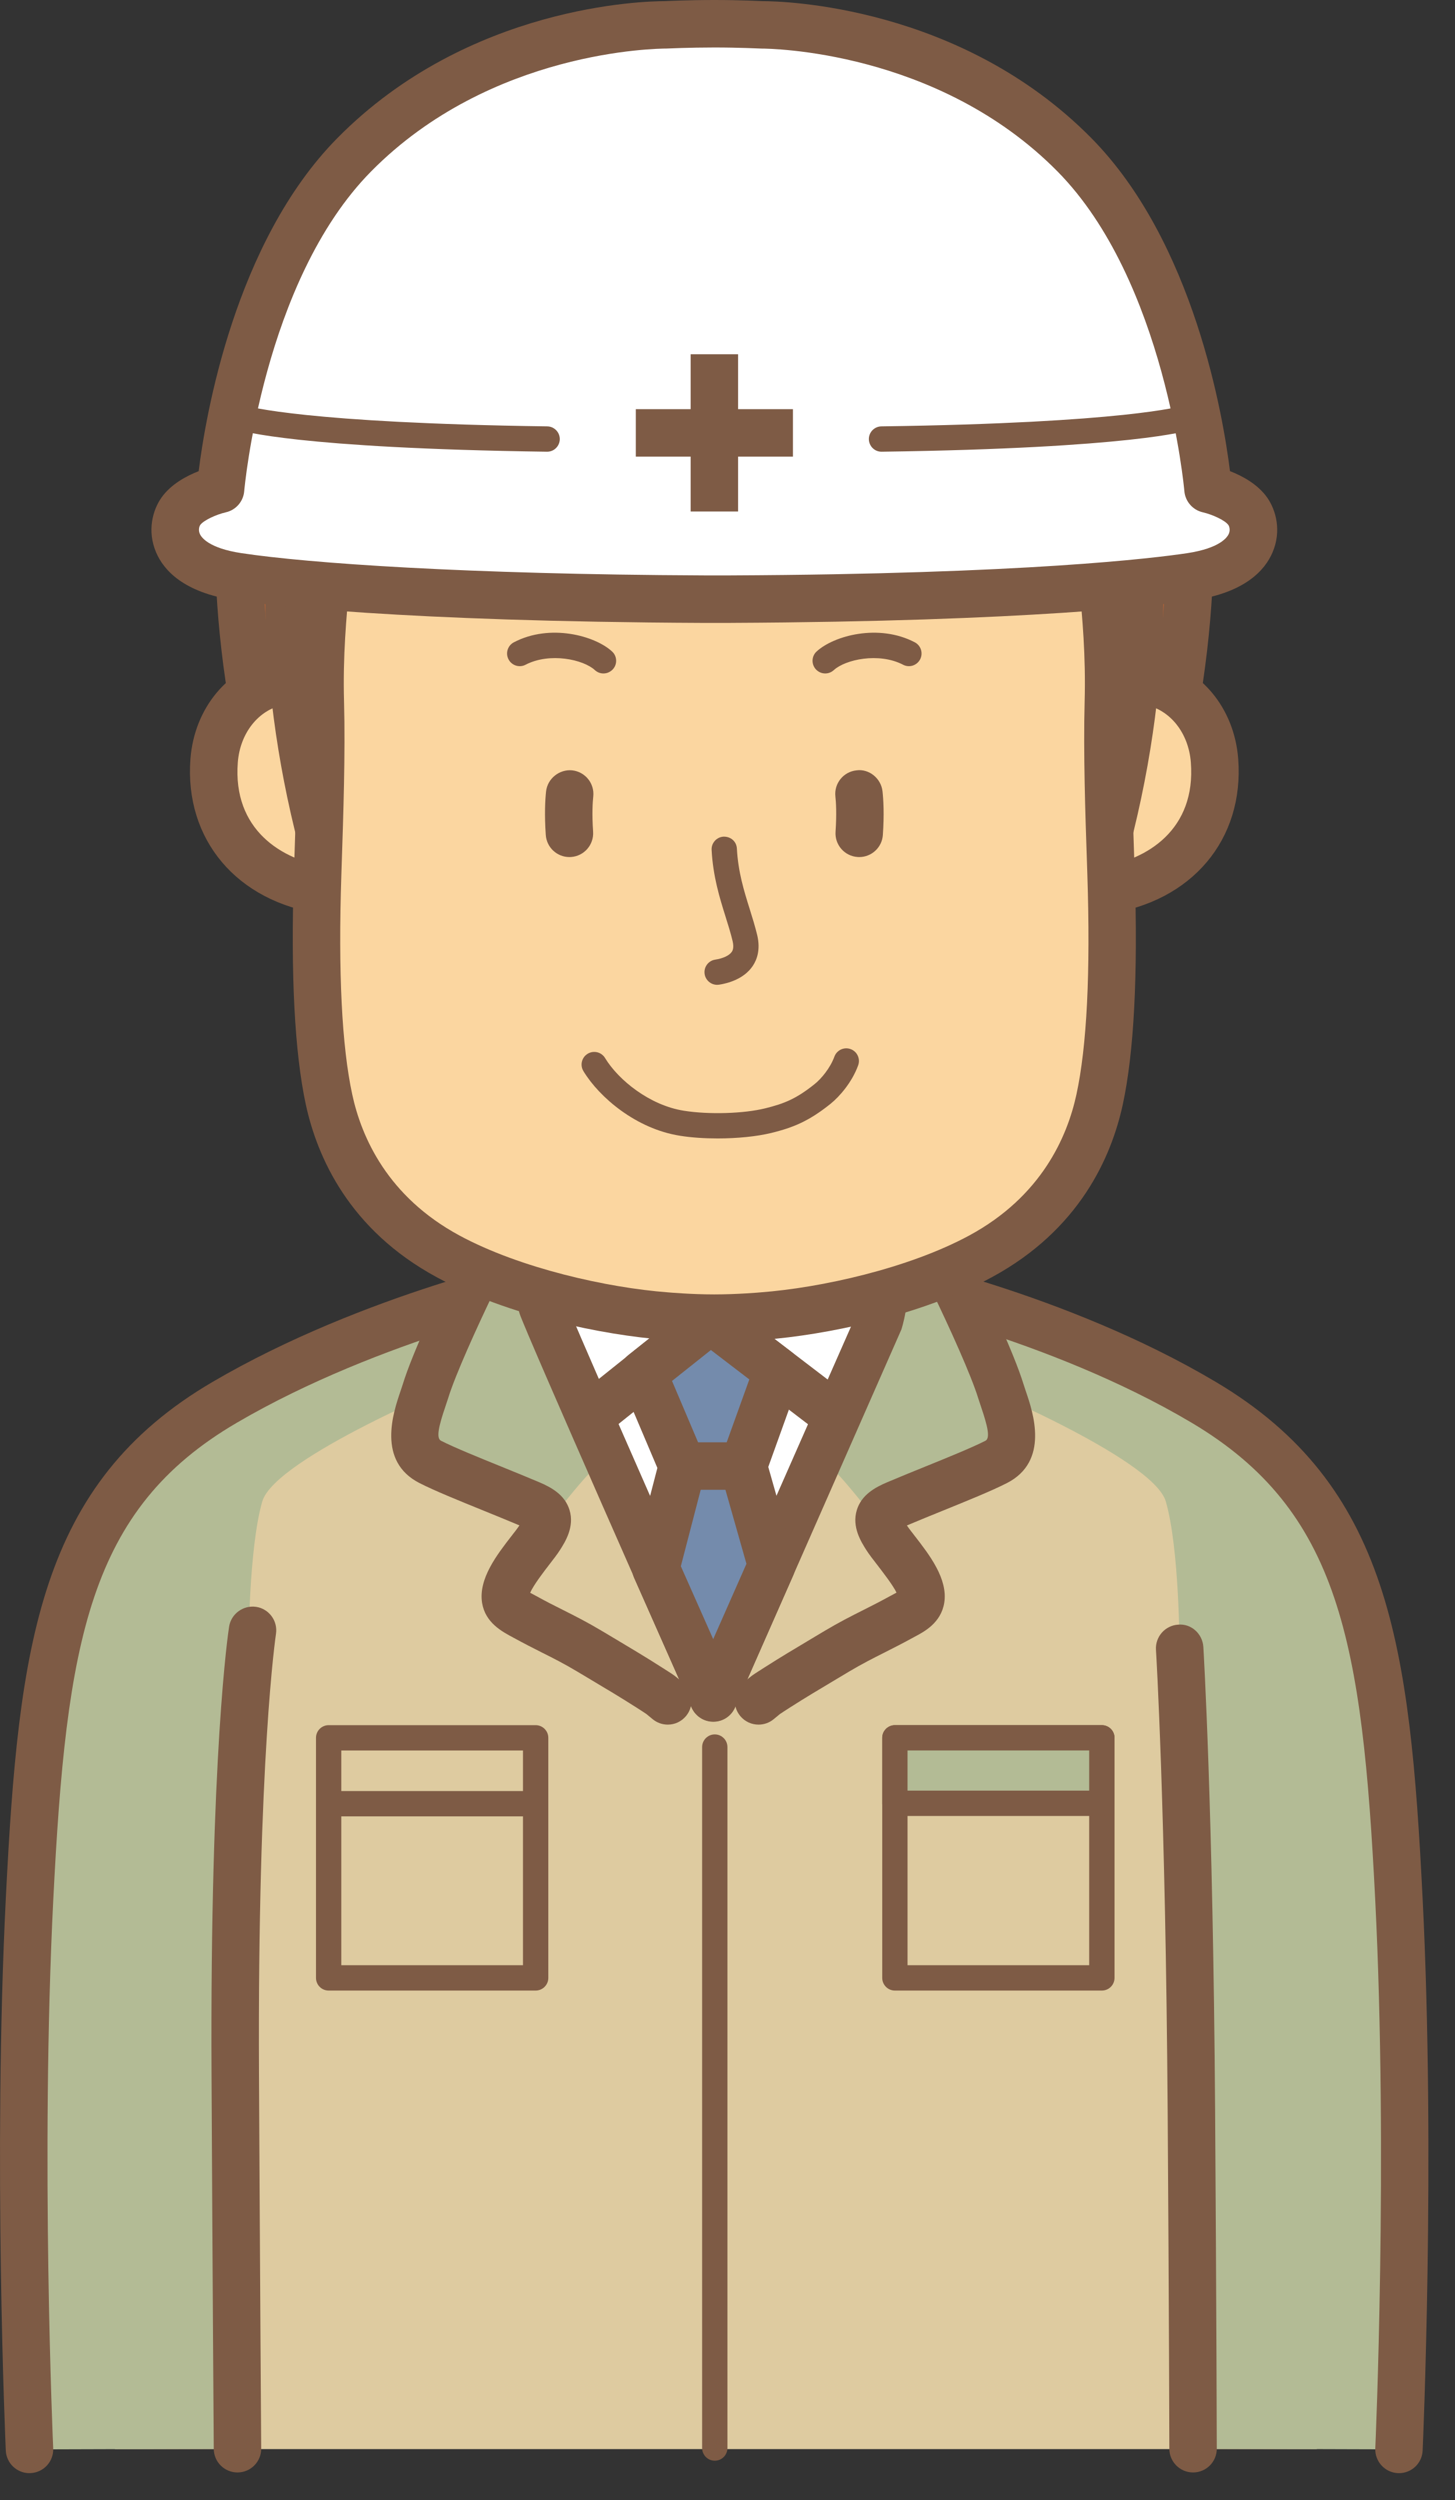 <?xml version="1.0" encoding="utf-8"?>
<!-- Generator: Adobe Illustrator 16.0.3, SVG Export Plug-In . SVG Version: 6.00 Build 0)  -->
<!DOCTYPE svg PUBLIC "-//W3C//DTD SVG 1.1//EN" "http://www.w3.org/Graphics/SVG/1.1/DTD/svg11.dtd">
<svg version="1.1" id="レイヤー_1" xmlns="http://www.w3.org/2000/svg" xmlns:xlink="http://www.w3.org/1999/xlink" x="0px"
	 y="0px" width="46px" height="79px" viewBox="0 0 46 79" enable-background="new 0 0 46 79" xml:space="preserve">
<rect x="0" y="0" width="46" height="79" fill="#333333" stroke="none"/>
<g>
	<g>
		<path fill="#DECBA0" d="M3.635,77.383h37.996c0,0,0.227-24.648-1.669-28.441c-1.896-3.791-10.238-7.887-17.822-7.887
			S7.958,44.469,5.986,48.336S3.635,77.383,3.635,77.383z"/>
	</g>
	<g>
		<path fill="#B3BB95" d="M38.352,44.494c2.615,1.686,3.94,3.596,4.719,6.297c0.688,2.385,0.961,5.4,1.152,9.203
			c0.415,8.273,0.002,17.398,0.002,17.398l-6.511-0.021c0,0-0.009-4.223-0.053-10.65c-0.067-9.729-0.371-14.639-0.371-14.639
			s-0.002-3.156-0.433-4.641c-0.401-1.383-6.303-3.807-6.303-3.807l-0.906-2.797c0,0,3.032,0.869,5.859,2.141
			C36.49,43.42,37.564,43.988,38.352,44.494z"/>
	</g>
	<g>
		<path fill="#B3BB95" d="M6.798,44.494c-2.615,1.686-3.94,3.596-4.719,6.297c-0.688,2.385-0.961,5.4-1.152,9.203
			c-0.415,8.273-0.002,17.398-0.002,17.398l6.567-0.021c0,0-0.048-4.223-0.004-10.65c0.067-9.729,0.371-14.639,0.371-14.639
			s0.002-3.156,0.433-4.641c0.401-1.383,6.303-3.807,6.303-3.807l0.906-2.797c0,0-3.032,0.869-5.859,2.141
			C8.659,43.42,7.585,43.988,6.798,44.494z"/>
	</g>
	<g>
		<path fill="#7E5B45" d="M0.931,78.143c-0.398,0-0.73-0.313-0.748-0.716c-0.004-0.092-0.41-9.256,0.002-17.47
			c0.402-7.997,1.043-13.084,6.537-16.294c4.78-2.797,10.403-3.996,10.64-4.046c0.412-0.086,0.803,0.175,0.889,0.58
			c0.085,0.405-0.175,0.803-0.58,0.889c-0.056,0.012-5.627,1.201-10.191,3.872c-4.678,2.733-5.384,6.889-5.796,15.074
			c-0.408,8.143-0.006,17.235-0.002,17.326c0.019,0.414-0.302,0.765-0.715,0.783C0.954,78.143,0.942,78.143,0.931,78.143z"/>
	</g>
	<g>
		<path fill="#7E5B45" d="M44.23,78.143c-0.012,0-0.023,0-0.035-0.001c-0.413-0.019-0.733-0.369-0.715-0.783
			c0.004-0.091,0.406-9.186-0.002-17.327c-0.41-8.15-1.116-12.294-5.8-15.076c-4.543-2.698-10.127-3.857-10.183-3.868
			c-0.406-0.083-0.668-0.479-0.585-0.885c0.083-0.406,0.479-0.665,0.884-0.586c0.238,0.049,5.884,1.219,10.649,4.05
			c5.492,3.261,6.132,8.33,6.532,16.29c0.412,8.215,0.006,17.379,0.002,17.471C44.961,77.829,44.629,78.143,44.23,78.143z"/>
	</g>
	<g>
		<path fill="#B3BB95" d="M21.112,53.742c-0.305-0.252-0.185-0.162-0.586-0.422c-0.658-0.42-1.205-0.738-1.877-1.141
			c-0.768-0.459-1.271-0.66-2.054-1.092c-0.254-0.139-0.567-0.27-0.614-0.563c-0.091-0.582,0.812-1.514,1.088-1.947
			c0.358-0.561,0.345-0.775-0.32-1.057c-1.053-0.447-2.451-0.977-3.146-1.33c-0.881-0.449-0.354-1.582-0.148-2.242
			c0.279-0.908,1.13-2.713,1.494-3.467c0.301-0.623,2.592-1.744,3.411-1.689"/>
	</g>
	<g>
		<path fill="#DECBA0" d="M22.492,53.76c0.172-0.281-0.094-1.031-0.094-1.031c-0.094-0.344-0.457-1.48-0.668-1.895
			c-0.344-0.672-0.632-1.381-0.891-2.09c-0.251-0.688-0.464-1.42-0.875-2.027c-0.176-0.26-0.352-0.707-0.724-0.582
			c-0.28,0.094-0.408,0.197-0.702,0.516c-0.239,0.258-0.908,1.063-1.094,1.359c-0.143,0.229-0.23,0.34-0.376,0.568
			c-0.276,0.434-1.179,1.365-1.088,1.947c0.047,0.293,0.36,0.424,0.614,0.563c0.783,0.432,1.286,0.633,2.054,1.092
			c0.672,0.402,1.219,0.721,1.877,1.141c0.401,0.26,0.281,0.17,0.586,0.422c0,0,0.599,0.486,0.911,0.33S22.492,53.76,22.492,53.76z"
			/>
	</g>
	<g>
		<path fill="#7E5B45" d="M21.112,54.492c-0.169,0-0.338-0.057-0.478-0.172l-0.095-0.078c-0.114-0.096-0.115-0.096-0.242-0.177
			l-0.179-0.115c-0.508-0.324-0.951-0.588-1.44-0.879l-0.415-0.248c-0.428-0.256-0.771-0.429-1.131-0.609
			c-0.276-0.14-0.563-0.284-0.899-0.469c-0.362-0.192-0.892-0.473-0.992-1.102c-0.119-0.759,0.467-1.514,0.938-2.121
			c0.097-0.124,0.184-0.235,0.243-0.325c-0.354-0.149-0.744-0.308-1.133-0.466c-0.794-0.322-1.544-0.626-2.026-0.871
			c-1.354-0.69-0.828-2.235-0.604-2.895l0.079-0.239c0.3-0.977,1.173-2.822,1.534-3.57c0.46-0.954,3.102-2.188,4.137-2.111
			c0.413,0.027,0.727,0.385,0.698,0.798c-0.027,0.413-0.385,0.727-0.798,0.698c-0.539-0.032-2.409,0.868-2.698,1.29
			c-0.545,1.131-1.219,2.619-1.44,3.339l-0.092,0.278c-0.205,0.603-0.299,0.992-0.136,1.075c0.425,0.216,1.18,0.522,1.91,0.818
			c0.409,0.166,0.819,0.333,1.188,0.489c0.393,0.166,0.815,0.4,0.964,0.879c0.166,0.536-0.141,1.015-0.305,1.272
			c-0.078,0.122-0.199,0.281-0.338,0.459c-0.155,0.201-0.487,0.63-0.601,0.885c0.032,0.019,0.066,0.036,0.094,0.051l0.099,0.053
			c0.32,0.177,0.591,0.313,0.853,0.444c0.39,0.196,0.762,0.384,1.227,0.662l0.413,0.246c0.502,0.3,0.957,0.57,1.482,0.906
			l0.177,0.113c0.206,0.132,0.206,0.132,0.393,0.287l0.091,0.075c0.319,0.264,0.364,0.737,0.101,1.056
			C21.542,54.399,21.328,54.492,21.112,54.492z"/>
	</g>
	<g>
		<path fill="#B3BB95" d="M23.981,53.742c0.305-0.252,0.185-0.162,0.586-0.422c0.658-0.42,1.205-0.738,1.877-1.141
			c0.768-0.459,1.271-0.66,2.054-1.092c0.254-0.139,0.567-0.27,0.614-0.563c0.091-0.582-0.812-1.514-1.088-1.947
			c-0.358-0.561-0.345-0.775,0.32-1.057c1.053-0.447,2.451-0.977,3.146-1.33c0.881-0.449,0.354-1.582,0.148-2.242
			c-0.279-0.908-1.13-2.713-1.494-3.467c-0.301-0.623-2.592-1.744-3.411-1.689"/>
	</g>
	<g>
		<path fill="#DECBA0" d="M22.602,53.76c-0.172-0.281,0.094-1.031,0.094-1.031c0.094-0.344,0.457-1.48,0.668-1.895
			c0.344-0.672,0.632-1.381,0.891-2.09c0.251-0.688,0.464-1.42,0.875-2.027c0.176-0.26,0.352-0.707,0.724-0.582
			c0.28,0.094,0.408,0.197,0.702,0.516c0.239,0.258,0.908,1.063,1.094,1.359c0.143,0.229,0.23,0.34,0.376,0.568
			c0.276,0.434,1.179,1.365,1.088,1.947c-0.047,0.293-0.36,0.424-0.614,0.563c-0.783,0.432-1.286,0.633-2.054,1.092
			c-0.672,0.402-1.219,0.721-1.877,1.141c-0.401,0.26-0.281,0.17-0.586,0.422c0,0-0.599,0.486-0.911,0.33S22.602,53.76,22.602,53.76
			z"/>
	</g>
	<g>
		<path fill="#7E5B45" d="M23.981,54.492c-0.216,0-0.43-0.093-0.578-0.272c-0.264-0.318-0.219-0.792,0.101-1.056l0.091-0.075
			c0.187-0.155,0.187-0.155,0.393-0.287l0.173-0.111c0.529-0.338,0.984-0.608,1.486-0.908l0.412-0.246
			c0.466-0.278,0.838-0.466,1.228-0.662c0.262-0.132,0.532-0.268,0.85-0.443l0.102-0.054c0.031-0.017,0.069-0.036,0.104-0.057
			c-0.105-0.226-0.452-0.672-0.611-0.879c-0.139-0.178-0.26-0.337-0.339-0.46c-0.163-0.257-0.47-0.735-0.304-1.271
			c0.148-0.479,0.571-0.713,0.965-0.879c0.368-0.156,0.778-0.323,1.188-0.489c0.73-0.296,1.485-0.603,1.911-0.819
			c0.162-0.082,0.068-0.472-0.137-1.074l-0.091-0.276c-0.223-0.722-0.896-2.21-1.454-3.363c-0.275-0.398-2.179-1.303-2.686-1.268
			c-0.4,0.028-0.77-0.285-0.798-0.698s0.285-0.771,0.698-0.798c1.034-0.076,3.677,1.157,4.137,2.111
			c0.361,0.748,1.234,2.594,1.535,3.572l0.078,0.237c0.225,0.659,0.75,2.204-0.603,2.894c-0.483,0.246-1.233,0.55-2.027,0.872
			c-0.389,0.158-0.78,0.316-1.133,0.466c0.06,0.091,0.147,0.201,0.243,0.325c0.471,0.607,1.057,1.362,0.938,2.118
			c-0.102,0.632-0.631,0.912-0.916,1.063c-0.414,0.227-0.7,0.371-0.977,0.511c-0.36,0.181-0.703,0.354-1.132,0.609l-0.414,0.248
			c-0.489,0.291-0.933,0.555-1.444,0.881l-0.175,0.113c-0.127,0.081-0.128,0.081-0.242,0.177l-0.095,0.078
			C24.319,54.436,24.15,54.492,23.981,54.492z"/>
	</g>
	<g>
		<path fill="#FFFFFF" d="M17.742,38.871c0,0-0.814,1.76-0.601,2.402c0.216,0.643,5.409,12.379,5.409,12.379l5.231-11.865
			c0,0,0.259-0.855,0.084-1.244c-0.172-0.387-0.898-1.846-0.898-1.846"/>
		<path fill="#7E5B45" d="M22.551,54.402c-0.297,0-0.565-0.175-0.686-0.446c-0.533-1.205-5.214-11.787-5.435-12.443
			c-0.278-0.837,0.349-2.347,0.631-2.957c0.175-0.375,0.621-0.536,0.995-0.365c0.376,0.174,0.54,0.619,0.366,0.995
			c-0.339,0.733-0.607,1.625-0.564,1.869c0.145,0.418,2.676,6.179,4.691,10.741l4.546-10.312c0.05-0.186,0.102-0.55,0.075-0.664
			c-0.159-0.354-0.874-1.789-0.874-1.789l1.342-0.668c0,0,0.738,1.482,0.913,1.875c0.26,0.579,0.051,1.428-0.052,1.766
			l-5.263,11.951C23.117,54.227,22.849,54.402,22.551,54.402C22.551,54.402,22.551,54.402,22.551,54.402z"/>
	</g>
	<g>
		<path fill="#7E5B45" d="M26.438,45.49c-0.158,0-0.318-0.05-0.454-0.154l-3.508-2.679l-3.337,2.669
			c-0.322,0.258-0.795,0.206-1.055-0.117c-0.259-0.324-0.206-0.796,0.117-1.055l3.795-3.035c0.269-0.215,0.649-0.22,0.924-0.01
			l3.974,3.035c0.329,0.251,0.393,0.722,0.141,1.051C26.888,45.389,26.665,45.49,26.438,45.49z"/>
	</g>
	<g>
		<path fill="#BB6435" d="M34.725,8.24c0,0,1.733,1.346,2.384,3.947s0.928,7.545-0.677,13.285c-1.882,6.734-4.877,2.766-4.877,2.766
			V8.729L34.725,8.24z"/>
		<path fill="#7E5B45" d="M33.534,30.149c-1.436,0-2.466-1.31-2.578-1.459c-0.099-0.131-0.151-0.289-0.151-0.452V8.729
			c0-0.37,0.27-0.685,0.636-0.741l3.17-0.488c0.202-0.031,0.41,0.022,0.574,0.148c0.079,0.062,1.946,1.537,2.651,4.358
			c0.717,2.865,0.913,7.961-0.682,13.669C36.324,28.645,35.106,30.149,33.534,30.149z M32.305,27.96
			c0.266,0.278,0.76,0.689,1.229,0.689c0.782,0,1.575-1.231,2.175-3.379c1.517-5.426,1.342-10.222,0.672-12.901
			c-0.445-1.78-1.441-2.901-1.89-3.334l-2.187,0.337V27.96z"/>
	</g>
	<g>
		<path fill="#FBD6A0" d="M34.805,21.998c0.226-0.373,0.877-0.604,1.556-0.463c1.126,0.23,1.94,1.236,2.037,2.498
			c0.181,2.352-1.448,3.809-3.497,4.1"/>
		<path fill="#7E5B45" d="M34.899,28.883c-0.367,0-0.688-0.271-0.741-0.645c-0.059-0.41,0.227-0.79,0.637-0.848
			c1.486-0.212,3.017-1.189,2.854-3.3C37.578,23.163,37,22.432,36.21,22.27c-0.401-0.085-0.712,0.054-0.768,0.123
			c-0.215,0.354-0.673,0.466-1.027,0.25c-0.354-0.214-0.467-0.678-0.252-1.032c0.403-0.667,1.388-1.009,2.35-0.81
			c1.451,0.297,2.51,1.573,2.633,3.175c0.195,2.551-1.468,4.521-4.14,4.899C34.97,28.881,34.935,28.883,34.899,28.883z"/>
	</g>
	<g>
		<path fill="#7E5B45" d="M33.134,9.889c0,0,1.733,1.346,2.384,3.947c0.65,2.6,0.928,7.545-0.677,13.285
			c-1.882,6.734-4.877,2.764-4.877,2.764V10.377L33.134,9.889z"/>
		<path fill="#7E5B45" d="M31.944,31.798c-1.436,0-2.467-1.312-2.579-1.462c-0.099-0.13-0.151-0.288-0.151-0.451V10.377
			c0-0.37,0.27-0.685,0.636-0.741l3.17-0.488c0.202-0.031,0.411,0.022,0.574,0.148c0.079,0.062,1.946,1.537,2.651,4.358
			c0.717,2.864,0.914,7.959-0.682,13.669C34.733,30.292,33.516,31.798,31.944,31.798z M30.714,29.606
			c0.266,0.278,0.761,0.691,1.23,0.691c0.781,0,1.574-1.231,2.174-3.379c1.518-5.427,1.342-10.223,0.672-12.901
			c-0.445-1.78-1.441-2.901-1.89-3.334l-2.187,0.337V29.606z"/>
	</g>
	<g>
		<path fill="#BB6435" d="M10.441,8.24c0,0-1.732,1.346-2.383,3.947S7.13,19.732,8.734,25.473c1.882,6.734,4.878,2.766,4.878,2.766
			V8.729L10.441,8.24z"/>
		<path fill="#7E5B45" d="M11.633,30.149L11.633,30.149c-1.573,0-2.791-1.506-3.621-4.475c-1.595-5.707-1.397-10.803-0.681-13.669
			c0.705-2.821,2.571-4.297,2.65-4.358c0.162-0.126,0.37-0.178,0.574-0.148l3.171,0.488c0.365,0.057,0.636,0.371,0.636,0.741v19.51
			c0,0.163-0.053,0.321-0.151,0.452C14.098,28.84,13.067,30.149,11.633,30.149z M10.678,9.035c-0.448,0.437-1.451,1.571-1.892,3.334
			c-0.67,2.681-0.846,7.478,0.671,12.901c0.6,2.147,1.393,3.379,2.176,3.379c0.476,0,0.973-0.421,1.229-0.689V9.372L10.678,9.035z"
			/>
	</g>
	<g>
		<path fill="#FBD6A0" d="M10.361,21.998c-0.226-0.373-0.877-0.604-1.556-0.463c-1.126,0.23-1.939,1.236-2.037,2.498
			c-0.181,2.352,1.448,3.809,3.497,4.1"/>
		<path fill="#7E5B45" d="M10.267,28.883c-0.035,0-0.07-0.002-0.106-0.008c-2.672-0.379-4.335-2.349-4.14-4.899
			c0.124-1.603,1.183-2.878,2.635-3.175c0.954-0.2,1.943,0.142,2.348,0.81c0.215,0.354,0.101,0.815-0.254,1.029
			s-0.813,0.102-1.026-0.249c-0.06-0.069-0.37-0.204-0.765-0.121c-0.791,0.162-1.37,0.894-1.441,1.821
			c-0.162,2.11,1.368,3.088,2.854,3.3c0.41,0.058,0.695,0.438,0.637,0.848C10.955,28.612,10.634,28.883,10.267,28.883z"/>
	</g>
	<g>
		<path fill="#7E5B45" d="M12.033,9.889c0,0-1.733,1.346-2.384,3.947c-0.65,2.6-0.929,7.545,0.676,13.285
			c1.882,6.734,4.878,2.764,4.878,2.764V10.377L12.033,9.889z"/>
		<path fill="#7E5B45" d="M13.223,31.798L13.223,31.798c-1.572-0.001-2.79-1.506-3.62-4.475C8.008,21.615,8.205,16.52,8.922,13.654
			c0.705-2.821,2.572-4.297,2.651-4.358c0.163-0.126,0.372-0.18,0.574-0.148l3.17,0.488c0.366,0.057,0.636,0.371,0.636,0.741v19.508
			c0,0.163-0.053,0.321-0.151,0.452C15.689,30.486,14.658,31.798,13.223,31.798z M12.27,10.684
			c-0.448,0.437-1.452,1.571-1.893,3.334c-0.67,2.68-0.846,7.476,0.671,12.901c0.6,2.147,1.393,3.379,2.175,3.379
			c0.477,0,0.974-0.422,1.23-0.691V11.021L12.27,10.684z"/>
	</g>
	<g>
		<path fill="#FBD6A0" d="M24.113,41.582c1.937-0.146,4.825-0.77,6.89-1.887c2.194-1.188,3.342-3.021,3.76-4.951
			c0.412-1.902,0.441-4.705,0.362-7.123c-0.045-1.383-0.134-3.664-0.086-5.424c0.051-1.873-0.14-3.316-0.249-4.627H10.376
			c-0.109,1.311-0.3,2.754-0.249,4.627c0.048,1.76-0.04,4.041-0.085,5.424c-0.079,2.418-0.05,5.221,0.361,7.123
			c0.418,1.93,1.565,3.764,3.76,4.951c2.065,1.117,4.953,1.74,6.89,1.887c0,0,0.736,0.068,1.526,0.068
			C23.37,41.65,24.113,41.582,24.113,41.582z"/>
		<path fill="#7E5B45" d="M22.579,42.4c-0.815,0-1.564-0.068-1.596-0.071c-1.885-0.143-4.907-0.746-7.177-1.974
			c-2.767-1.498-3.776-3.792-4.137-5.452c-0.355-1.646-0.482-4.104-0.378-7.307l0.015-0.435c0.045-1.347,0.113-3.381,0.07-4.944
			c-0.042-1.552,0.076-2.814,0.181-3.93l0.071-0.78c0.032-0.389,0.357-0.688,0.747-0.688H34.79c0.39,0,0.715,0.299,0.747,0.688
			l0.071,0.78c0.104,1.115,0.223,2.378,0.181,3.93c-0.043,1.554,0.022,3.499,0.07,4.92l0.016,0.459
			c0.104,3.204-0.023,5.662-0.379,7.307c-0.36,1.66-1.37,3.954-4.136,5.451c-2.27,1.229-5.292,1.832-7.19,1.976
			C24.15,42.332,23.396,42.4,22.579,42.4z M11.062,18.32l-0.01,0.108c-0.101,1.072-0.215,2.287-0.175,3.748
			c0.044,1.609-0.025,3.671-0.071,5.035l-0.014,0.434c-0.102,3.08,0.015,5.415,0.345,6.94c0.293,1.353,1.118,3.224,3.384,4.45
			c1.93,1.044,4.7,1.655,6.589,1.798c0.02,0.002,0.727,0.066,1.47,0.066c0.745,0,1.459-0.064,1.466-0.065
			c1.901-0.144,4.672-0.755,6.601-1.799c2.266-1.227,3.091-3.098,3.384-4.451c0.331-1.523,0.447-3.858,0.346-6.939l-0.015-0.458
			c-0.049-1.439-0.114-3.411-0.071-5.011c0.04-1.461-0.074-2.676-0.175-3.748l-0.01-0.108H11.062z"/>
	</g>
	<g>
		<path fill="#7E5B45" d="M19.078,21.279c-0.097,0-0.194-0.035-0.271-0.106c-0.361-0.334-1.421-0.569-2.191-0.17
			c-0.193,0.103-0.438,0.026-0.539-0.17c-0.103-0.195-0.026-0.438,0.17-0.539c1.144-0.599,2.563-0.208,3.104,0.291
			c0.162,0.149,0.173,0.402,0.022,0.565C19.293,21.235,19.186,21.279,19.078,21.279z"/>
	</g>
	<g>
		<path fill="#7E5B45" d="M18.002,27.08c-0.391,0-0.72-0.303-0.747-0.698c-0.045-0.646-0.02-1.104,0.009-1.375
			c0.044-0.411,0.428-0.707,0.825-0.667c0.412,0.044,0.711,0.414,0.667,0.825c-0.019,0.174-0.044,0.548-0.005,1.113
			c0.028,0.413-0.283,0.771-0.696,0.8C18.037,27.079,18.02,27.08,18.002,27.08z"/>
	</g>
	<g>
		<path fill="#7E5B45" d="M26.089,21.279c-0.107,0-0.215-0.044-0.294-0.129c-0.15-0.163-0.14-0.416,0.022-0.565
			c0.543-0.5,1.96-0.889,3.103-0.291c0.196,0.102,0.272,0.344,0.17,0.539c-0.102,0.196-0.345,0.273-0.539,0.17
			c-0.771-0.399-1.828-0.163-2.19,0.17C26.283,21.244,26.186,21.279,26.089,21.279z"/>
	</g>
	<g>
		<path fill="#7E5B45" d="M27.165,27.08c-0.018,0-0.034-0.001-0.052-0.002c-0.413-0.027-0.726-0.386-0.697-0.799
			c0.039-0.575,0.014-0.943-0.005-1.111c-0.046-0.411,0.251-0.782,0.663-0.827c0.399-0.058,0.781,0.251,0.827,0.663
			c0.029,0.266,0.056,0.72,0.011,1.377C27.886,26.776,27.556,27.08,27.165,27.08z"/>
	</g>
	<g>
		<path fill="#7E5B45" d="M22.672,31.117c-0.193,0-0.364-0.142-0.395-0.34c-0.033-0.219,0.116-0.423,0.335-0.456
			c0.249-0.038,0.445-0.13,0.523-0.246c0.02-0.029,0.079-0.118,0.027-0.337c-0.061-0.258-0.142-0.514-0.224-0.776
			c-0.186-0.594-0.396-1.267-0.44-2.107c-0.012-0.22,0.158-0.408,0.379-0.42c0.234-0.003,0.409,0.158,0.42,0.379
			c0.039,0.739,0.225,1.334,0.405,1.909c0.088,0.281,0.173,0.555,0.239,0.831c0.109,0.463-0.018,0.782-0.144,0.968
			c-0.279,0.415-0.787,0.548-1.065,0.591C22.713,31.115,22.692,31.117,22.672,31.117z"/>
	</g>
	<g>
		<path fill="#7E5B45" d="M22.689,35.971c-0.418,0-0.834-0.027-1.195-0.086c-1.377-0.216-2.546-1.21-3.049-2.041
			c-0.115-0.188-0.055-0.435,0.135-0.549c0.187-0.114,0.435-0.055,0.549,0.135c0.424,0.699,1.415,1.496,2.49,1.665
			c0.789,0.127,1.897,0.093,2.579-0.077c0.59-0.146,0.974-0.297,1.558-0.766c0.21-0.167,0.494-0.509,0.623-0.865
			c0.076-0.207,0.305-0.315,0.513-0.239c0.208,0.075,0.314,0.305,0.239,0.513c-0.195,0.538-0.594,0.992-0.875,1.217
			c-0.692,0.555-1.189,0.751-1.865,0.918C23.924,35.91,23.304,35.971,22.689,35.971z"/>
	</g>
	<g>
		<path fill="#FFFFFF" d="M24.059,0.785c0,0,5.782-0.072,9.908,4.104c3.653,3.697,4.226,10.566,4.226,10.566
			s0.906,0.201,1.258,0.703c0.347,0.494,0.379,1.734-1.811,2.063c-2.012,0.303-6.648,0.674-14.54,0.711h-0.849
			c-7.929-0.037-12.712-0.408-14.724-0.711c-2.19-0.328-2.158-1.568-1.812-2.063c0.353-0.502,1.258-0.703,1.258-0.703
			S7.546,8.586,11.2,4.889c4.125-4.176,9.834-4.104,9.834-4.104s0.737-0.035,1.549-0.035S24.059,0.785,24.059,0.785z"/>
		<path fill="#7E5B45" d="M23.1,19.682h-0.849c-9.63-0.045-13.79-0.562-14.835-0.72c-1.619-0.242-2.241-0.951-2.479-1.504
			c-0.294-0.685-0.107-1.343,0.164-1.73c0.301-0.429,0.794-0.69,1.18-0.841c0.212-1.703,1.13-7.231,4.386-10.525
			c4.153-4.205,9.727-4.326,10.349-4.326c-0.001,0-0.001,0-0.001,0C21.018,0.035,21.764,0,22.583,0c0.833,0,1.516,0.036,1.516,0.036
			c0.002,0,0.005,0,0.008,0c0.648,0,6.257,0.139,10.394,4.325c3.255,3.294,4.173,8.821,4.385,10.525
			c0.386,0.15,0.88,0.412,1.18,0.841c0.271,0.388,0.458,1.046,0.164,1.73c-0.237,0.553-0.859,1.262-2.478,1.505
			c-1.046,0.157-5.196,0.674-14.647,0.719C23.102,19.682,23.101,19.682,23.1,19.682z M22.583,1.5c-0.789,0-1.507,0.034-1.513,0.034
			c-0.277,0.001-5.547,0.045-9.337,3.882C8.311,8.88,7.727,15.451,7.721,15.518c-0.027,0.327-0.264,0.599-0.584,0.67
			c-0.295,0.067-0.7,0.25-0.808,0.401c-0.021,0.03-0.069,0.146-0.013,0.277c0.044,0.104,0.271,0.455,1.322,0.612
			c2.103,0.317,7.047,0.668,14.616,0.703h0.844c9.35-0.044,13.408-0.549,14.43-0.702c1.05-0.158,1.277-0.509,1.321-0.613
			c0.057-0.131,0.008-0.247-0.014-0.277c-0.106-0.152-0.512-0.334-0.809-0.402c-0.318-0.073-0.555-0.344-0.582-0.669
			c-0.006-0.065-0.598-6.646-4.012-10.102c-3.791-3.837-9.131-3.881-9.355-3.881C24.011,1.534,23.368,1.5,22.583,1.5z"/>
	</g>
	<g>
		<path fill="#7E5B45" d="M17.297,14.273c-0.002,0-0.004,0-0.006,0c-7.93-0.111-9.679-0.665-9.75-0.688
			c-0.209-0.07-0.322-0.297-0.253-0.507c0.07-0.208,0.296-0.322,0.504-0.253c0.044,0.013,1.854,0.541,9.511,0.647
			c0.221,0.004,0.397,0.186,0.395,0.406C17.693,14.098,17.516,14.273,17.297,14.273z"/>
	</g>
	<g>
		<path fill="#7E5B45" d="M27.869,14.273c-0.219,0-0.396-0.176-0.4-0.395c-0.003-0.221,0.174-0.402,0.395-0.406
			c7.715-0.107,9.495-0.643,9.513-0.648c0.207-0.066,0.434,0.048,0.502,0.258c0.068,0.209-0.044,0.433-0.252,0.503
			c-0.071,0.023-1.82,0.577-9.751,0.688C27.873,14.273,27.871,14.273,27.869,14.273z"/>
	</g>
	<g>
		<rect x="20.101" y="12.928" fill="#7E5B45" width="4.968" height="1.5"/>
	</g>
	<g>
		<rect x="21.835" y="11.193" fill="#7E5B45" width="1.5" height="4.969"/>
	</g>
	<g>
		<path fill="#7E5B45" d="M16.935,62.895H10.39c-0.221,0-0.4-0.18-0.4-0.4v-7.586c0-0.221,0.18-0.4,0.4-0.4h6.545
			c0.221,0,0.4,0.18,0.4,0.4v7.586C17.335,62.715,17.155,62.895,16.935,62.895z M10.79,62.094h5.744v-6.785H10.79V62.094z"/>
	</g>
	<g>
		<path fill="#7E5B45" d="M16.835,57.391h-6.318c-0.221,0-0.4-0.18-0.4-0.4s0.18-0.4,0.4-0.4h6.318c0.221,0,0.4,0.18,0.4,0.4
			S17.056,57.391,16.835,57.391z"/>
	</g>
	<g>
		<path fill="#7E5B45" d="M22.598,77.75c-0.221,0-0.4-0.18-0.4-0.4V55.201c0-0.221,0.18-0.4,0.4-0.4s0.4,0.18,0.4,0.4V77.35
			C22.998,77.57,22.818,77.75,22.598,77.75z"/>
	</g>
	<g>
		<path fill="#7E5B45" d="M7.508,78.121c-0.412,0-0.747-0.332-0.75-0.745c0,0-0.038-5.398-0.07-11.829
			c-0.051-10.143,0.53-13.991,0.555-14.15c0.064-0.408,0.45-0.686,0.856-0.626c0.409,0.063,0.689,0.447,0.626,0.856
			c-0.006,0.038-0.587,3.922-0.537,13.912c0.032,6.429,0.07,11.826,0.07,11.827c0.003,0.414-0.33,0.752-0.745,0.755
			C7.512,78.121,7.51,78.121,7.508,78.121z"/>
	</g>
	<g>
		<path fill="#7E5B45" d="M37.719,78.121c-0.413,0-0.749-0.335-0.75-0.748c0-0.001-0.009-4.223-0.053-10.647
			c-0.066-9.59-0.366-14.548-0.37-14.598c-0.025-0.413,0.289-0.769,0.703-0.795c0.411-0.038,0.769,0.289,0.795,0.703
			c0.003,0.049,0.306,5.042,0.372,14.68c0.044,6.43,0.053,10.653,0.053,10.653c0.001,0.415-0.334,0.751-0.748,0.752
			C37.72,78.121,37.719,78.121,37.719,78.121z"/>
	</g>
	<g>
		<path fill="#7E5B45" d="M34.836,62.895h-6.544c-0.221,0-0.4-0.18-0.4-0.4v-7.586c0-0.221,0.18-0.4,0.4-0.4h6.544
			c0.221,0,0.4,0.18,0.4,0.4v7.586C35.236,62.715,35.057,62.895,34.836,62.895z M28.692,62.094h5.743v-6.785h-5.743V62.094z"/>
	</g>
	<g>
		<rect x="28.292" y="54.908" fill="#B3BB95" width="6.544" height="2.07"/>
		<path fill="#7E5B45" d="M34.836,57.379h-6.544c-0.221,0-0.4-0.18-0.4-0.4v-2.07c0-0.221,0.18-0.4,0.4-0.4h6.544
			c0.221,0,0.4,0.18,0.4,0.4v2.07C35.236,57.199,35.057,57.379,34.836,57.379z M28.692,56.578h5.743v-1.27h-5.743V56.578z"/>
	</g>
	<g>
		<polygon fill="#748BAC" points="20.333,43.4 22.466,41.705 24.581,43.322 23.502,46.322 24.395,49.467 22.551,53.643 
			20.733,49.553 21.573,46.322 		"/>
		<path fill="#7E5B45" d="M22.551,54.393c-0.296,0-0.565-0.175-0.686-0.445l-1.817-4.09c-0.068-0.155-0.083-0.329-0.04-0.493
			l0.775-2.983l-1.141-2.688c-0.132-0.311-0.04-0.67,0.224-0.88l2.133-1.695c0.269-0.213,0.649-0.218,0.922-0.009l2.115,1.617
			c0.26,0.198,0.361,0.542,0.251,0.85l-0.998,2.773l0.827,2.912c0.048,0.169,0.035,0.348-0.035,0.508l-1.844,4.176
			C23.117,54.217,22.849,54.393,22.551,54.393L22.551,54.393z M21.525,49.487l1.023,2.304l1.051-2.38l-0.819-2.884
			c-0.043-0.151-0.037-0.312,0.016-0.459l0.894-2.483l-1.215-0.929l-1.229,0.977l1.018,2.396c0.064,0.152,0.077,0.321,0.035,0.481
			L21.525,49.487z"/>
	</g>
	<g>
		<path fill="#7E5B45" d="M23.483,47.072h-1.925c-0.414,0-0.75-0.336-0.75-0.75s0.336-0.75,0.75-0.75h1.925
			c0.414,0,0.75,0.336,0.75,0.75S23.897,47.072,23.483,47.072z"/>
	</g>
</g>
</svg>
